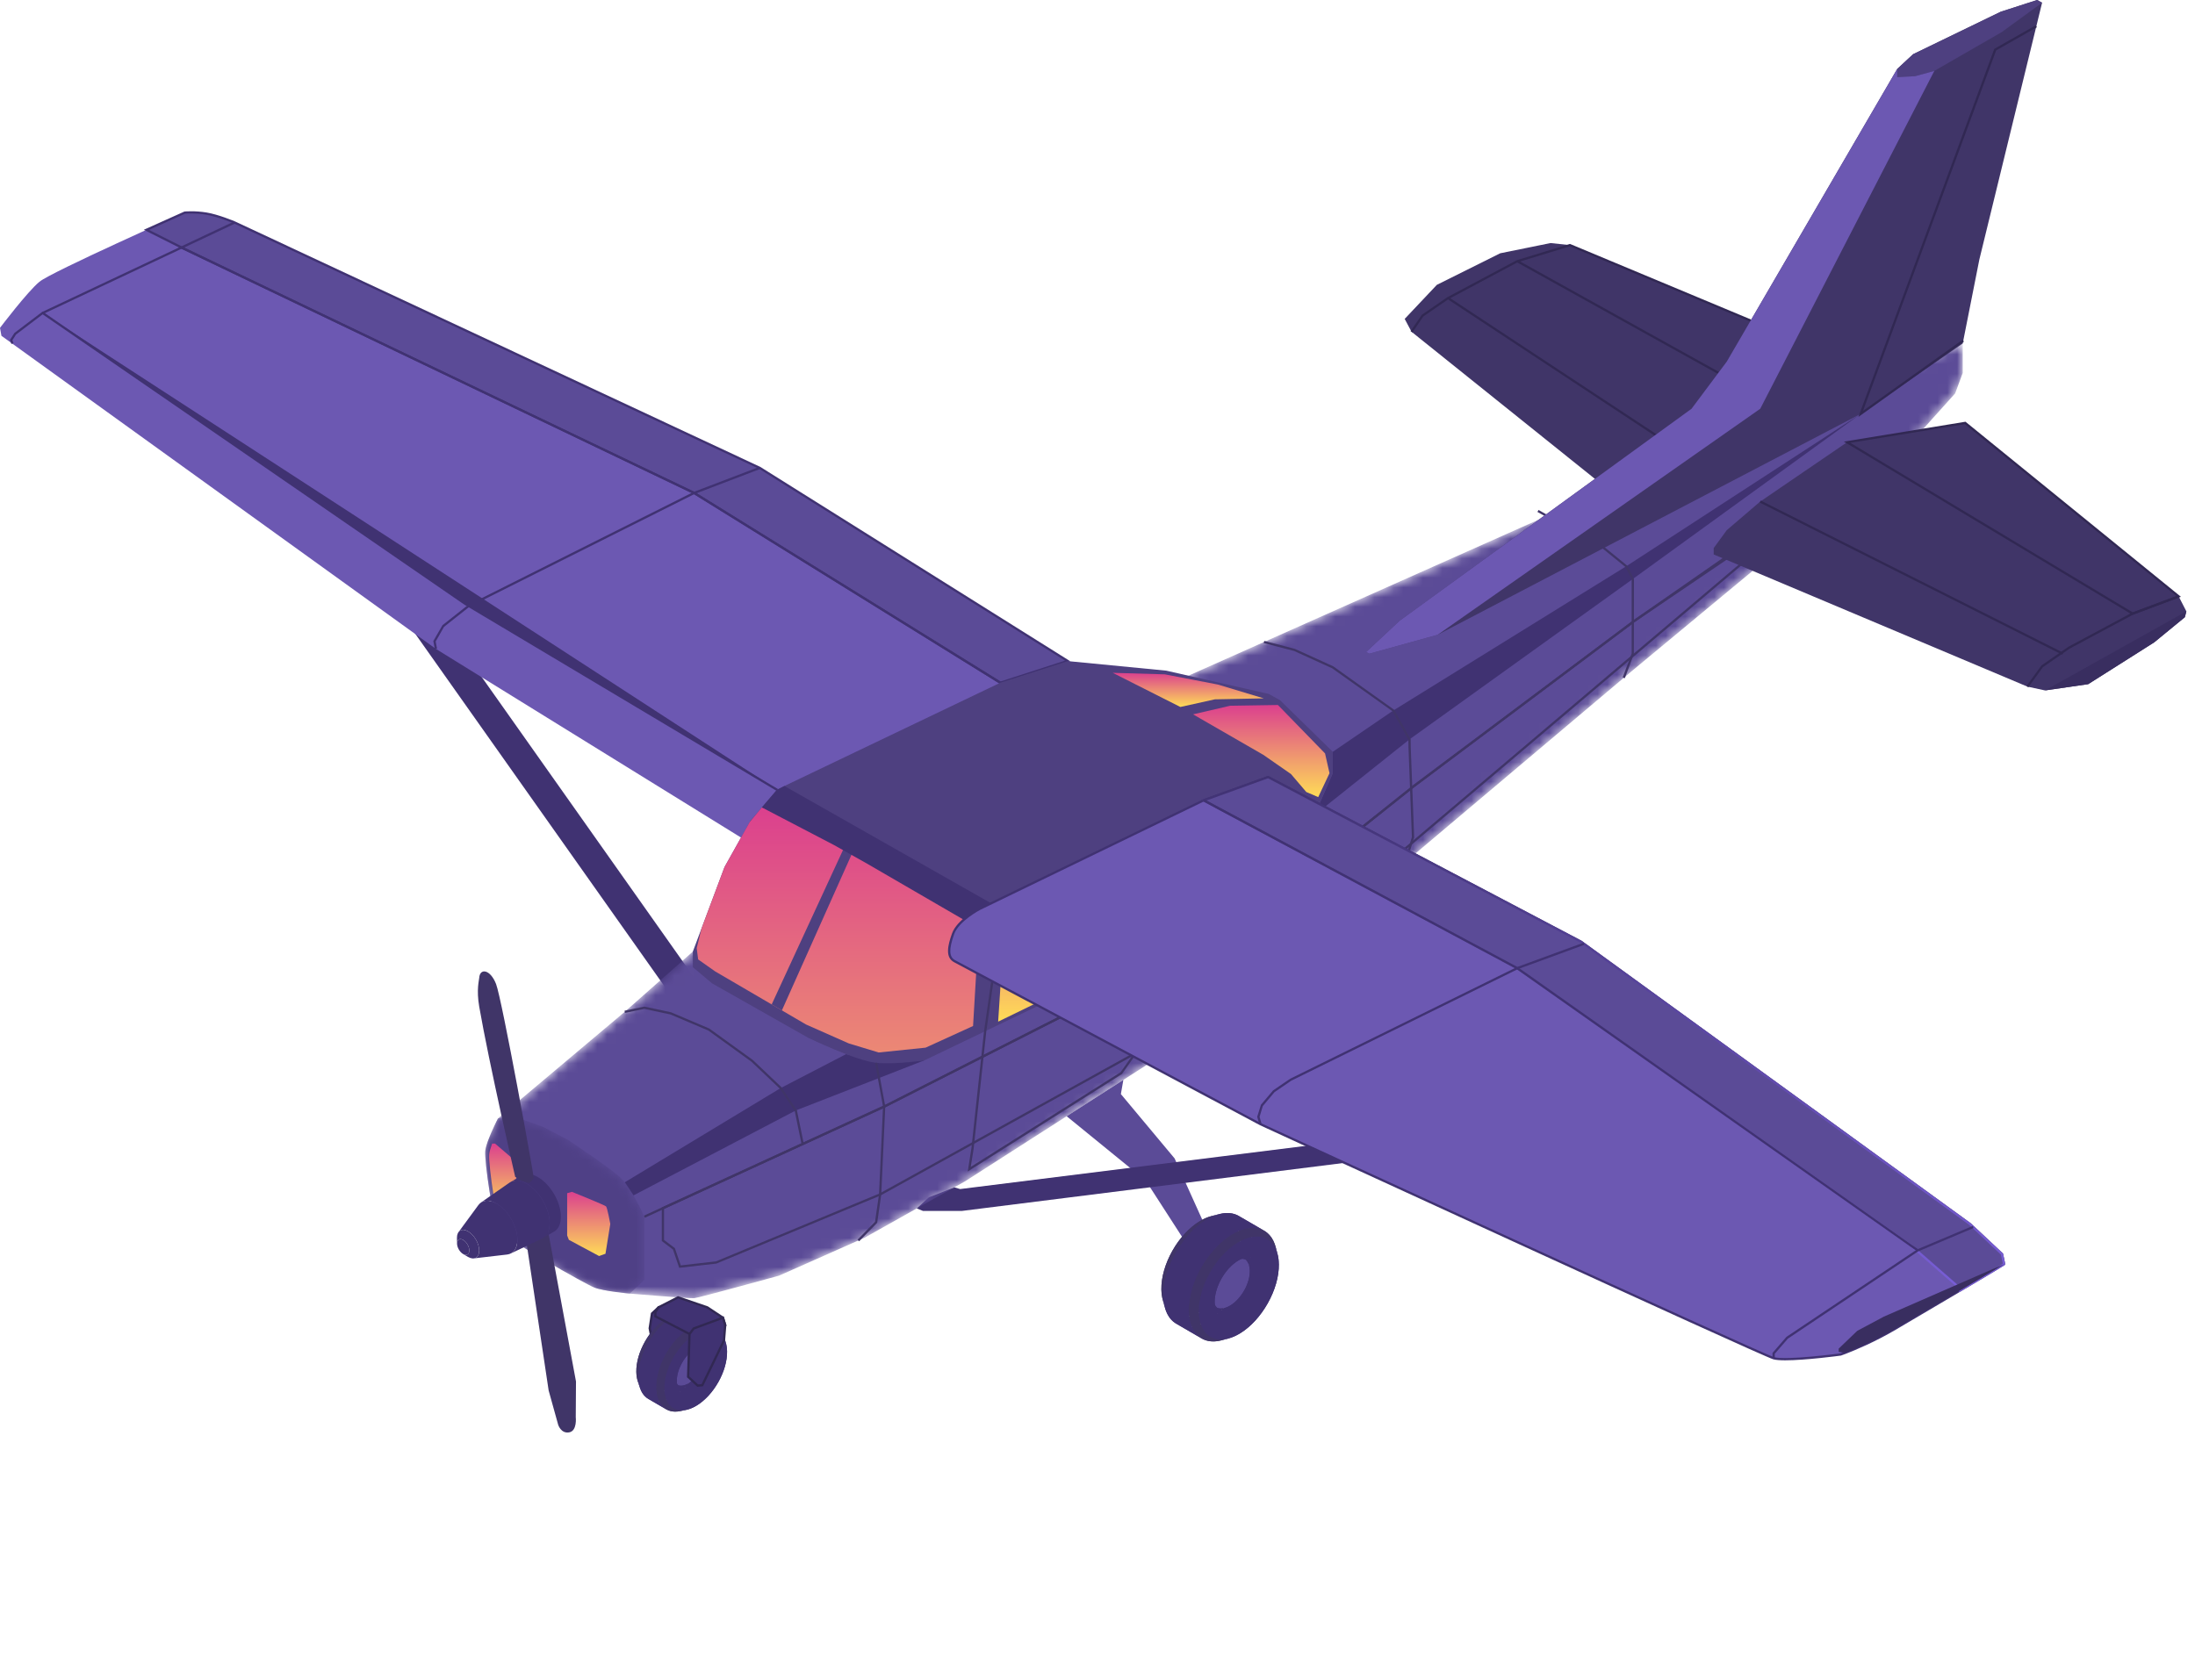 <svg width="226" height="173" viewBox="0 0 226 173" fill="none" xmlns="http://www.w3.org/2000/svg">
<path d="M165.511 50.36L145.331 34.168L144.629 32.844L147.941 29.336L154.468 26.084L159.651 25.032L161.637 25.245L193.903 38.719L165.511 50.36Z" fill="#403568"/>
<path d="M156.519 26.933L183.588 41.971L193.567 38.706L161.632 25.369L156.519 26.933ZM183.563 42.224L183.519 42.2L156.217 27.034L149.147 30.803L146.544 32.596L145.428 34.235L145.233 34.103L146.395 32.417L149.025 30.604L156.167 26.799L161.644 25.122L161.683 25.137L194.237 38.732L183.563 42.224Z" fill="#312853"/>
<path d="M171.709 46.656H171.477V45.609L149.027 30.799L149.155 30.603L171.709 45.483V46.656Z" fill="#312853"/>
<path d="M41.919 64.093L73.48 108.746L75.349 106.174L44.801 62.935L41.919 64.093Z" fill="#403272"/>
<path d="M76.616 86.459L44.883 66.833L0.147 34.584L0 33.767C0 33.767 2.82 30.04 4.063 29.017C5.305 27.995 19.015 21.901 19.015 21.901C19.015 21.901 20.029 21.804 21.236 21.999C22.444 22.193 24.159 22.915 24.159 22.915L78.228 48.189L109.951 68.087L95.728 78.12L79.48 86.459C79.48 86.459 77.22 87.433 76.616 86.459Z" fill="#6C58B2"/>
<path d="M18.94 25.617L71.468 50.771L102.993 70.316L109.927 68.072L78.228 48.19L24.159 22.915C24.159 22.915 22.444 22.194 21.236 21.999C20.028 21.804 19.015 21.901 19.015 21.901C19.015 21.901 17.323 22.654 15.076 23.672L18.94 25.617Z" fill="#5B4B97"/>
<path d="M18.991 25.511L71.517 50.665L103.009 70.188L109.653 68.037L78.165 48.288L24.109 23.021C24.097 23.016 22.397 22.305 21.217 22.113C20.127 21.939 19.187 22.004 19.044 22.016C18.865 22.096 17.351 22.769 15.348 23.677L18.992 25.512L18.991 25.511ZM102.979 70.444L102.932 70.416L71.407 50.869L18.888 25.72L14.805 23.667L15.028 23.565C17.275 22.547 18.968 21.795 18.968 21.795L19.004 21.785C19.047 21.781 20.045 21.688 21.256 21.884C22.463 22.079 24.133 22.777 24.204 22.808L78.277 48.084L110.201 68.107L102.979 70.444Z" fill="#403272"/>
<path d="M80.153 81.433L47.893 62.188L4.325 32.188L80.153 81.433Z" fill="#403272"/>
<path d="M80.093 81.532L47.833 62.288L4.26 32.284L4.392 32.092L47.96 62.092L80.212 81.332L80.093 81.532Z" fill="#403272"/>
<path d="M1.175 35.424L1.02 35.009L1.488 34.287L4.32 32.139L24.108 22.808L24.209 23.021L4.44 32.337L1.647 34.46L1.28 35.036L1.393 35.343L1.175 35.424Z" fill="#403272"/>
<path d="M103.46 70.739L71.405 50.869L18.636 25.6L18.736 25.388L71.517 50.665L87.551 60.603L103.584 70.54L103.46 70.739Z" fill="#403272"/>
<path d="M44.768 66.855L44.615 66.024L45.556 64.391L48.184 62.311L71.415 50.665L78.187 48.08L78.269 48.299L71.509 50.88L48.309 62.508L45.719 64.559L44.86 66.065L44.999 66.812L44.768 66.855Z" fill="#403272"/>
<path d="M109.823 114.96L117.977 121.605L124.891 132.322L126.355 131.308L120.939 119.307L115.407 112.682L115.663 111.217L109.823 114.96Z" fill="#5B4B97"/>
<path d="M136.32 117.781L98.856 122.463L98.261 122.286L95.641 123.311L94.387 124.46L95.028 124.713H99.06L143.947 119.072L136.32 117.781Z" fill="#403272"/>
<path d="M68.501 134.844L67.811 134.639L67.128 135.281L66.895 136.801L67.528 140.181L68.121 140.367L69.467 139.801L70.323 134.639L68.501 134.844Z" fill="#403272"/>
<path d="M67.629 140.091L68.116 140.243L69.361 139.72L70.183 134.774L68.491 134.963L67.841 134.77L67.237 135.339L67.013 136.8L67.629 140.091ZM68.128 140.492L67.427 140.274L66.776 136.804L67.019 135.224L67.779 134.508L68.512 134.725L70.464 134.505L69.571 139.885L68.128 140.492Z" fill="#312853"/>
<path d="M70.028 145.333C70.393 145.258 70.784 145.104 71.189 144.862C73.157 143.685 74.72 140.915 74.68 138.672L74.86 139.172C74.897 141.204 73.483 143.713 71.699 144.779C71.331 144.999 70.977 145.139 70.647 145.207C70.44 145.25 70.235 145.291 70.028 145.333Z" fill="#403272"/>
<path d="M74.709 138.212C74.801 138.491 74.853 138.812 74.86 139.172L74.68 138.672C74.672 138.275 74.615 137.919 74.515 137.611L74.535 137.671L74.543 137.701L74.563 137.762L74.584 137.822L74.593 137.851L74.612 137.912L74.632 137.972L74.643 138.001L74.661 138.062L74.681 138.122L74.691 138.152L74.709 138.212Z" fill="#403272"/>
<path d="M73.641 136.457C74.265 136.822 74.659 137.584 74.68 138.672L72.851 137.611C72.831 136.522 72.436 135.757 71.812 135.395C72.361 135.713 73.093 136.139 73.641 136.457Z" fill="#403272"/>
<path d="M65.664 142.251C66.083 143.517 67.32 143.884 68.764 143.021C70.521 141.97 71.917 139.497 71.88 137.496L72.851 137.611C72.891 139.851 71.328 142.621 69.361 143.797C67.745 144.764 66.359 144.353 65.891 142.936C65.816 142.708 65.74 142.48 65.664 142.251Z" fill="#403272"/>
<path d="M66.763 144.083C67.425 144.468 68.348 144.403 69.361 143.797C71.328 142.621 72.891 139.851 72.851 137.611L74.68 138.672C74.72 140.915 73.157 143.685 71.189 144.862C70.176 145.465 69.255 145.531 68.592 145.145C68.043 144.828 67.311 144.401 66.763 144.083Z" fill="#403272"/>
<path d="M71.88 137.496C71.917 139.497 70.521 141.97 68.764 143.021C67.007 144.07 65.552 143.3 65.516 141.297C65.48 139.296 66.875 136.821 68.632 135.772C70.389 134.721 71.844 135.493 71.88 137.496Z" fill="#403272"/>
<path d="M72.452 139.675C72.472 140.691 71.764 141.946 70.871 142.48C69.979 143.012 69.24 142.62 69.221 141.605C69.204 140.588 69.912 139.332 70.804 138.8C71.696 138.267 72.433 138.659 72.452 139.675Z" fill="#5B4B97"/>
<path d="M71.983 138.67L72.261 138.832C72.543 138.997 72.721 139.343 72.731 139.836L72.452 139.674C72.443 139.181 72.265 138.834 71.983 138.67Z" fill="#403272"/>
<path d="M69.972 142.77L69.693 142.609C69.993 142.783 70.412 142.753 70.871 142.48C71.764 141.945 72.472 140.691 72.452 139.675L72.731 139.836C72.749 140.852 72.043 142.109 71.149 142.641C70.691 142.916 70.272 142.944 69.972 142.77Z" fill="#403272"/>
<path d="M70.381 135.205C71.788 134.922 72.819 135.832 72.851 137.611L71.88 137.496C71.852 135.908 70.932 135.095 69.676 135.348C69.911 135.3 70.147 135.253 70.381 135.205Z" fill="#403272"/>
<path d="M69.693 142.61C69.409 142.444 69.231 142.099 69.221 141.605C69.204 140.588 69.912 139.332 70.804 138.8C71.264 138.525 71.681 138.496 71.983 138.671L72.261 138.832C71.96 138.659 71.543 138.687 71.083 138.962C70.191 139.495 69.483 140.751 69.5 141.767C69.509 142.26 69.688 142.607 69.972 142.771L69.693 142.61Z" fill="#403272"/>
<path d="M69.776 142.852C69.709 142.652 69.644 142.452 69.577 142.253C69.789 142.893 70.419 143.079 71.149 142.641C72.043 142.109 72.749 140.852 72.731 139.836L73.58 139.937C73.603 141.164 72.748 142.677 71.672 143.321C70.789 143.848 70.032 143.625 69.776 142.852Z" fill="#403272"/>
<path d="M71.615 138.746C71.82 138.705 72.027 138.664 72.233 138.621C73 138.468 73.563 138.967 73.58 139.937L72.731 139.836C72.716 139.032 72.251 138.619 71.615 138.746Z" fill="#403272"/>
<path d="M69.577 142.253C69.531 142.112 69.504 141.95 69.5 141.767C69.483 140.751 70.191 139.495 71.083 138.962C71.268 138.851 71.447 138.779 71.615 138.747C71.82 138.705 72.027 138.664 72.233 138.622C72.032 138.663 71.816 138.748 71.592 138.883C70.516 139.525 69.66 141.04 69.684 142.265C69.688 142.487 69.719 142.681 69.776 142.852C69.709 142.652 69.644 142.452 69.577 142.253Z" fill="#403272"/>
<path d="M65.891 142.936C65.816 142.708 65.74 142.48 65.664 142.251C65.575 141.975 65.523 141.656 65.516 141.298C65.48 139.296 66.875 136.822 68.632 135.772C68.996 135.555 69.348 135.415 69.676 135.348L70.029 135.277L70.381 135.205C70.015 135.279 69.621 135.436 69.212 135.679C67.245 136.855 65.683 139.625 65.723 141.868C65.731 142.269 65.788 142.627 65.891 142.936Z" fill="#403568"/>
<path d="M73.58 139.937C73.557 138.712 72.667 138.239 71.592 138.883C70.516 139.525 69.66 141.04 69.684 142.265C69.707 143.492 70.597 143.964 71.672 143.322C72.748 142.677 73.603 141.164 73.58 139.937ZM74.86 139.172C74.897 141.204 73.483 143.713 71.699 144.779C69.916 145.844 68.44 145.06 68.404 143.031C68.367 140.999 69.781 138.489 71.565 137.424C73.348 136.359 74.823 137.141 74.86 139.172Z" fill="#403272"/>
<path d="M70.647 145.207C70.44 145.25 70.235 145.291 70.028 145.334C68.617 145.623 67.585 144.712 67.552 142.931C67.511 140.688 69.073 137.919 71.043 136.741C72.66 135.776 74.049 136.188 74.515 137.611L74.535 137.671L74.543 137.701L74.563 137.762L74.584 137.822L74.593 137.851L74.612 137.912L74.632 137.972L74.643 138.001L74.661 138.062L74.681 138.122L74.691 138.152L74.709 138.212C74.289 136.923 73.032 136.549 71.565 137.424C69.781 138.489 68.367 140.999 68.404 143.031C68.432 144.643 69.369 145.468 70.647 145.207Z" fill="#403568"/>
<path d="M68.592 145.146L66.763 144.083C66.137 143.72 65.743 142.956 65.723 141.868C65.683 139.625 67.245 136.855 69.212 135.679C70.225 135.074 71.149 135.01 71.812 135.395L73.641 136.457C72.979 136.072 72.055 136.137 71.043 136.741C69.073 137.919 67.511 140.688 67.552 142.931C67.572 144.019 67.965 144.781 68.592 145.146Z" fill="#403272"/>
<mask id="mask0_115_20452" style="mask-type:luminance" maskUnits="userSpaceOnUse" x="49" y="35" width="154" height="99">
<path d="M202.084 35.376V38.415L201.303 40.52L197.836 44.376L167.852 69.248L144.708 88.769L127.115 103.877L99.352 121.672L89.025 127.47L80.2 131.386C80.2 131.386 71.94 133.665 71.473 133.704C71.005 133.743 64.84 133.231 64.84 133.231C64.84 133.231 62.152 132.984 61.193 132.605C60.235 132.222 51.921 127.517 51.336 126.643C50.752 125.764 49.867 119.558 49.964 118.546C50.063 117.534 51.268 115.196 51.268 115.196L64.323 104.209L72.427 97.039L118.801 71.175L166.743 49.812L202.084 35.376Z" fill="white"/>
</mask>
<g mask="url(#mask0_115_20452)">
<path d="M202.084 35.376V38.415L201.303 40.52L197.836 44.376L167.852 69.248L144.708 88.769L127.115 103.877L99.352 121.672L89.025 127.47L80.2 131.386C80.2 131.386 71.94 133.665 71.473 133.704C71.005 133.743 64.84 133.231 64.84 133.231C64.84 133.231 62.152 132.984 61.193 132.605C60.235 132.222 51.921 127.517 51.336 126.643C50.752 125.764 49.867 119.558 49.964 118.546C50.063 117.534 51.268 115.196 51.268 115.196L64.323 104.209L72.427 97.039L118.801 71.175L166.743 49.812L202.084 35.376Z" fill="#5B4B97"/>
</g>
<path d="M87.116 108.567L80.385 112.058L64.323 121.767L65.225 123.116L81.935 114.368L95.203 109.195L90.509 109.483L87.116 108.567Z" fill="#403272"/>
<path d="M137.225 77.429L143.46 73.172L167.443 58.317L191.583 42.624L168.115 59.632L145.125 76.148L135.341 83.948L137.225 79.621V77.429Z" fill="#403272"/>
<path d="M68.371 127.701L69.487 128.548L69.499 128.581L70.092 130.324L73.723 129.908L90.575 122.909L116.839 108.374L141.248 90.165L181.412 56.129V54.945L168.328 64.053L145.653 81.044L127.247 95.717L91.087 114.074L68.371 124.508V127.701ZM69.932 130.577L69.289 128.691L68.137 127.817V124.357L90.985 113.863L127.12 95.521L145.511 80.86L168.192 63.863L181.647 54.499V56.237L181.604 56.272L141.393 90.346L116.967 108.569L90.676 123.12L73.765 130.137L69.932 130.577Z" fill="#403568"/>
<path d="M80.765 80.951L79.996 81.341L77.26 84.541L74.599 89.293L71.337 98.003V99.611L73.315 101.276L83.22 106.887C83.22 106.887 88.131 109.253 90.205 109.457C92.28 109.663 95.203 109.195 95.203 109.195L123.491 95.625L135.821 82.845L137.225 79.621V77.429L131.791 72.109L130.621 71.467L120.072 69.071L109.951 68.087L102.993 70.316L80.765 80.951Z" fill="#4E4080"/>
<path d="M103.443 94.934L102.771 105.221L123.228 95.256L118.785 87.943L103.443 94.934Z" fill="url(#paint0_linear_115_20452)"/>
<path d="M103.208 94.662L101.551 106.221L100.248 118.307L99.949 120.18L115.373 110.431L123.472 98.969V90.988L121.644 87.351L120.532 86.403L103.208 94.662ZM99.637 120.655L100.016 118.276L101.319 106.192L102.993 94.503L103.049 94.476L120.567 86.125L121.841 87.224L123.705 90.96V99.044L123.684 99.074L115.517 110.615L99.637 120.655Z" fill="#403568"/>
<g filter="url(#filter0_d_115_20452)">
<path d="M100.073 92.947L86.523 85.466L78.443 83.157L77.189 84.667L74.599 89.293L72.228 95.625L71.733 97.651L71.881 98.811L73.636 100.048L82.987 105.512L87.389 107.462L90.468 108.396L95.3 107.899L100.188 105.668L100.901 93.589L132.896 111.199L184.004 137.777L100.073 92.947Z" fill="url(#paint1_linear_115_20452)"/>
</g>
<path d="M86.887 87.348L79.453 103.447L80.504 104.062L87.757 87.837L86.887 87.348Z" fill="#4E4080"/>
<path d="M78.443 83.157L85.905 87.051L89.28 88.952L99.587 94.935L102.053 93.031L80.765 80.951L79.996 81.341L78.443 83.157Z" fill="#403272"/>
<mask id="mask1_115_20452" style="mask-type:luminance" maskUnits="userSpaceOnUse" x="49" y="114" width="18" height="20">
<path d="M66.348 125.308V131.815L64.84 133.231C64.84 133.231 62.152 132.984 61.193 132.605C60.235 132.223 51.921 127.517 51.336 126.643C51.053 126.217 50.704 124.553 50.425 122.831C50.125 120.983 49.913 119.071 49.964 118.547C49.992 118.257 50.111 117.857 50.268 117.437C50.653 116.387 51.268 115.196 51.268 115.196L52.555 114.864L55.868 116.034L58.479 117.396C58.479 117.396 62.724 120.203 63.893 121.293C65.063 122.387 66.348 125.308 66.348 125.308Z" fill="white"/>
</mask>
<g mask="url(#mask1_115_20452)">
<path d="M66.348 125.308V131.815L64.84 133.231C64.84 133.231 62.152 132.984 61.193 132.605C60.235 132.223 51.921 127.517 51.336 126.643C51.053 126.217 50.704 124.553 50.425 122.831C50.125 120.983 49.913 119.071 49.964 118.547C49.992 118.257 50.111 117.857 50.268 117.437C50.653 116.387 51.268 115.196 51.268 115.196L52.555 114.864L55.868 116.034L58.479 117.396C58.479 117.396 62.724 120.203 63.893 121.293C65.063 122.387 66.348 125.308 66.348 125.308Z" fill="#4F4086"/>
</g>
<g filter="url(#filter1_d_115_20452)">
<path d="M58.892 122.75L58.395 122.887V127.24L58.571 127.693L61.683 129.36L62.34 129.125L62.837 126.055C62.837 126.055 62.531 124.377 62.399 124.246C62.267 124.113 58.892 122.75 58.892 122.75Z" fill="url(#paint2_linear_115_20452)"/>
</g>
<g filter="url(#filter2_d_115_20452)">
<path d="M53.147 119.639V124.84L50.972 123.704L50.828 123.175C50.529 121.328 50.317 119.416 50.369 118.891C50.396 118.603 50.516 118.203 50.672 117.781H50.972L53.147 119.639Z" fill="url(#paint3_linear_115_20452)"/>
</g>
<path d="M53.764 126.055L54.201 127.932L56.489 143.207L57.469 146.734C57.469 146.734 57.752 147.668 58.599 147.522C59.447 147.376 59.281 145.956 59.281 145.956L59.305 142.283L56.375 126.496L53.764 126.055Z" fill="#403568"/>
<path d="M55.351 121.213C54.708 120.855 54.128 120.827 53.708 121.071L52.549 121.744C52.972 121.499 53.549 121.527 54.193 121.886C55.5 122.613 56.576 124.434 56.595 125.948C56.603 126.719 56.339 127.262 55.904 127.513L57.06 126.841C57.495 126.589 57.761 126.047 57.751 125.276C57.732 123.76 56.657 121.943 55.351 121.213Z" fill="#403272"/>
<path d="M54.193 121.886C53.509 121.504 52.897 121.498 52.473 121.793C51.487 122.48 50.5 123.165 49.515 123.852C49.903 123.583 50.46 123.589 51.084 123.936C52.275 124.601 53.256 126.258 53.272 127.64C53.281 128.387 53.008 128.898 52.568 129.108C53.653 128.591 54.737 128.074 55.821 127.556C56.305 127.328 56.604 126.765 56.595 125.948C56.576 124.434 55.5 122.613 54.193 121.886Z" fill="#403272"/>
<path d="M47.679 127.698C47.329 127.503 47.051 127.674 47.056 128.077C47.06 128.481 47.348 128.967 47.696 129.162C48.044 129.356 48.323 129.186 48.319 128.78C48.315 128.377 48.027 127.891 47.679 127.698Z" fill="#403272"/>
<path d="M51.084 123.936C50.305 123.501 49.628 123.6 49.259 124.105C48.575 125.036 47.889 125.968 47.207 126.899C47.403 126.631 47.763 126.579 48.175 126.81C48.808 127.163 49.327 128.041 49.336 128.775C49.343 129.265 49.117 129.565 48.779 129.605C49.927 129.472 51.075 129.339 52.221 129.205C52.861 129.132 53.284 128.565 53.272 127.64C53.256 126.259 52.275 124.601 51.084 123.936Z" fill="#403272"/>
<path d="M48.175 126.81C47.543 126.457 47.039 126.767 47.047 127.499L47.056 128.077C47.051 127.674 47.329 127.503 47.679 127.698C48.027 127.891 48.315 128.377 48.319 128.78C48.323 129.186 48.044 129.356 47.696 129.162L47.677 129.151C47.843 129.248 48.008 129.346 48.173 129.444L48.208 129.463C48.84 129.816 49.345 129.507 49.336 128.775C49.327 128.041 48.808 127.163 48.175 126.81Z" fill="#403272"/>
<path d="M54.504 121.848C54.504 121.848 54.913 121.493 54.952 121.32C54.991 121.147 51.679 102.884 51.075 101.343C50.471 99.804 49.399 99.688 49.34 100.722C49.327 100.959 49.039 101.927 49.34 103.669C50.343 109.459 53.047 121.213 53.047 121.213C53.047 121.213 53.303 121.293 53.441 121.462C53.581 121.629 54.504 121.848 54.504 121.848Z" fill="#403568"/>
<path d="M82.521 117.805L81.824 114.415L80.289 112.124L77.355 109.337L72.924 106.134L69.031 104.481L66.348 103.908L64.347 104.324L64.3 104.095L66.348 103.668L66.373 103.674L69.1 104.258L73.039 105.932L77.503 109.16L80.467 111.975L82.049 114.344L82.751 117.757L82.521 117.805Z" fill="#403568"/>
<path d="M66.397 125.415L66.3 125.201L91.12 113.8L127.12 95.522L145.511 80.86L168.192 63.863L186.899 51.178L187.031 51.371L168.327 64.053L145.653 81.044L127.247 95.718L91.223 114.011L66.397 125.415Z" fill="#403568"/>
<path d="M210.256 0.279L209.745 0L205.989 1.213L196.975 5.583L195.337 7.103L177.788 37.247L174.164 42.097L144.123 63.917L140.655 67.152L140.987 67.328L148.02 65.379L191.583 42.624L202.084 35.376L203.797 26.726L210.256 0.279Z" fill="#403568"/>
<path d="M88.457 127.841L88.291 127.677L90.096 125.828L90.503 123L90.917 113.964L90.091 109.479L90.32 109.437L91.149 113.948L90.736 123.023L90.316 125.936L88.457 127.841Z" fill="#403568"/>
<path d="M143.329 93.663L143.107 93.594L145.369 86.21L145.019 76.956L145.008 76.179L143.372 73.252L137.157 68.826L133.243 67.044L130.112 66.235L130.171 66.008L133.32 66.824L137.273 68.624L143.563 73.115L145.243 76.145L145.253 76.951L145.604 86.242L145.599 86.26L143.329 93.663Z" fill="#403568"/>
<path d="M167.293 69.852L167.075 69.769L167.999 67.305V59.66L167.351 58.392L165.056 56.532L158.295 52.724L158.409 52.521L165.188 56.339L167.547 58.264L168.232 59.632L168.224 67.368L167.293 69.852Z" fill="#403568"/>
<path d="M195.337 7.103V7.945L197.173 7.848L199.16 7.303L206.097 3.308L210.256 0.279L209.745 -1.57356e-05L205.989 1.213L196.975 5.583L195.337 7.103Z" fill="#4E4080"/>
<path d="M191.341 42.94L205.336 5.032L205.373 5.009L209.605 2.603L209.721 2.807L205.527 5.192L191.823 42.308L202.073 34.989L202.209 35.18L191.341 42.94Z" fill="#312853"/>
<path d="M67.811 134.639L67.48 135.145V135.574L71.629 137.719L74.668 136.47L74.433 135.71L72.817 134.639L69.813 133.617L67.811 134.639Z" fill="#403272"/>
<path d="M67.596 135.503L71.635 137.589L74.525 136.403L74.335 135.784L72.765 134.745L69.823 133.744L67.891 134.729L67.596 135.18V135.503ZM71.623 137.845L67.363 135.645V135.111L67.729 134.549L69.804 133.491L69.851 133.507L72.881 134.543L74.535 135.637L74.812 136.539L71.623 137.845Z" fill="#312853"/>
<path d="M70.993 137.389L70.849 141.799L71.833 142.705L72.311 142.665L74.551 138.039L74.668 136.47L74.433 135.711L71.424 136.821L70.993 137.389Z" fill="#403272"/>
<path d="M70.968 141.75L71.876 142.584L72.235 142.555L74.436 138.008L74.549 136.484L74.359 135.863L71.496 136.92L71.109 137.431L70.968 141.75ZM71.792 142.827L70.731 141.848L70.877 137.348L71.352 136.723L71.383 136.712L74.509 135.558L74.787 136.457L74.656 138.091L72.387 142.777L71.792 142.827Z" fill="#312853"/>
<path d="M125.753 138.043C126.163 137.936 126.595 137.751 127.041 137.486C129.552 135.984 131.547 132.446 131.495 129.584L131.673 130.191C131.72 132.784 129.913 135.989 127.637 137.35C127.232 137.591 126.841 137.758 126.471 137.855C126.231 137.918 125.992 137.98 125.753 138.043Z" fill="#403272"/>
<path d="M131.535 129.139C131.619 129.452 131.667 129.804 131.673 130.191L131.495 129.584C131.487 129.157 131.435 128.769 131.341 128.423L131.361 128.495L131.372 128.531L131.389 128.603L131.409 128.674L131.419 128.709L131.437 128.78L131.457 128.852L131.467 128.888L131.487 128.96L131.505 129.032L131.515 129.067L131.535 129.139Z" fill="#403272"/>
<path d="M130.169 126.757C130.968 127.221 131.471 128.195 131.495 129.584L128.883 128.065C128.859 126.677 128.356 125.703 127.557 125.239C128.341 125.695 129.385 126.301 130.169 126.757Z" fill="#403272"/>
<path d="M121.111 136.331C121.957 136.822 123.136 136.739 124.429 135.967C126.94 134.465 128.935 130.929 128.883 128.065L131.495 129.584C131.547 132.445 129.552 135.984 127.041 137.485C125.748 138.257 124.569 138.34 123.723 137.848C122.939 137.392 121.895 136.785 121.111 136.331Z" fill="#403272"/>
<path d="M119.719 133.867C120.199 135.613 121.823 136.149 123.727 135.012C125.972 133.67 127.753 130.511 127.708 127.953L128.883 128.065C128.935 130.929 126.94 134.465 124.429 135.967C122.299 137.239 120.48 136.64 119.943 134.684C119.869 134.411 119.795 134.139 119.719 133.867Z" fill="#403272"/>
<path d="M127.708 127.953C127.753 130.51 125.972 133.67 123.727 135.012C121.483 136.353 119.624 135.368 119.577 132.81C119.532 130.253 121.313 127.093 123.557 125.752C125.803 124.41 127.66 125.396 127.708 127.953Z" fill="#403272"/>
<path d="M128.681 130.881C128.705 132.177 127.801 133.78 126.661 134.46C125.524 135.14 124.583 134.641 124.559 133.344C124.536 132.048 125.439 130.444 126.577 129.765C127.715 129.085 128.656 129.585 128.681 130.881Z" fill="#5B4B97"/>
<path d="M128.08 129.6L128.407 129.789C128.768 130 128.996 130.443 129.007 131.071L128.681 130.881C128.669 130.252 128.441 129.811 128.08 129.6Z" fill="#403272"/>
<path d="M125.487 134.815L125.159 134.625C125.543 134.848 126.077 134.811 126.661 134.46C127.801 133.78 128.705 132.177 128.681 130.881L129.007 131.07C129.031 132.368 128.127 133.969 126.988 134.651C126.403 135 125.869 135.037 125.487 134.815Z" fill="#403272"/>
<path d="M125.547 125.04C127.436 124.555 128.841 125.72 128.883 128.065L127.708 127.953C127.668 125.857 126.413 124.817 124.725 125.25L124.808 125.228L124.849 125.219L124.932 125.197L125.013 125.176L125.053 125.165L125.136 125.144L125.217 125.123L125.26 125.112L125.341 125.092L125.424 125.07L125.464 125.06L125.547 125.04Z" fill="#403272"/>
<path d="M125.159 134.625C124.797 134.415 124.571 133.974 124.559 133.344C124.536 132.048 125.439 130.444 126.577 129.765C127.163 129.415 127.697 129.377 128.08 129.6L128.407 129.789C128.023 129.567 127.489 129.605 126.904 129.955C125.765 130.635 124.861 132.237 124.884 133.534C124.896 134.164 125.124 134.605 125.487 134.815L125.159 134.625Z" fill="#403272"/>
<path d="M125.148 134.777C125.083 134.537 125.019 134.299 124.955 134.06C125.195 134.953 126.021 135.228 126.988 134.651C128.127 133.969 129.031 132.368 129.007 131.07L130.04 131.167C130.068 132.732 128.977 134.667 127.603 135.489C126.433 136.187 125.436 135.855 125.148 134.777Z" fill="#403272"/>
<path d="M127.487 129.703L127.559 129.683L127.595 129.674L127.665 129.656L127.737 129.636L127.773 129.627L127.845 129.609L127.917 129.589L127.953 129.58L128.025 129.562L128.097 129.543L128.132 129.533L128.204 129.515C129.243 129.243 130.016 129.88 130.04 131.167L129.007 131.07C128.987 130.004 128.347 129.477 127.487 129.703Z" fill="#403272"/>
<path d="M119.943 134.684C119.869 134.411 119.795 134.139 119.719 133.867C119.633 133.553 119.585 133.2 119.577 132.811C119.532 130.253 121.313 127.093 123.557 125.752C123.963 125.511 124.355 125.344 124.725 125.25L124.767 125.239L124.849 125.219L124.889 125.208L124.972 125.187L125.053 125.165L125.136 125.144L125.217 125.123L125.26 125.112L125.341 125.092L125.424 125.07L125.464 125.06L125.547 125.04C125.132 125.146 124.693 125.332 124.24 125.603C121.727 127.104 119.732 130.64 119.784 133.501C119.792 133.939 119.847 134.332 119.943 134.684Z" fill="#403568"/>
<path d="M124.955 134.06C124.913 133.903 124.888 133.727 124.884 133.534C124.861 132.237 125.765 130.635 126.904 129.955C127.105 129.834 127.301 129.751 127.487 129.703L127.559 129.683L127.595 129.674L127.665 129.656L127.703 129.646L127.773 129.627L127.809 129.617L127.88 129.599L127.917 129.589L128.204 129.515C127.98 129.574 127.744 129.674 127.5 129.82C126.125 130.64 125.035 132.575 125.063 134.141C125.067 134.375 125.096 134.587 125.148 134.777C125.083 134.537 125.019 134.299 124.955 134.06Z" fill="#403272"/>
<path d="M130.04 131.167C130.011 129.603 128.875 128.999 127.5 129.82C126.125 130.64 125.035 132.575 125.063 134.141C125.092 135.707 126.228 136.309 127.603 135.489C128.977 134.667 130.068 132.732 130.04 131.167ZM131.673 130.191C131.72 132.784 129.913 135.989 127.637 137.35C125.36 138.709 123.477 137.711 123.429 135.116C123.381 132.524 125.189 129.319 127.465 127.958C129.743 126.599 131.627 127.599 131.673 130.191Z" fill="#403272"/>
<path d="M126.471 137.855C126.231 137.917 125.992 137.98 125.753 138.043C123.855 138.539 122.439 137.375 122.396 135.02C122.344 132.158 124.339 128.621 126.852 127.12C128.989 125.843 130.813 126.451 131.341 128.423L131.352 128.458L131.372 128.531L131.38 128.565L131.4 128.637L131.419 128.709L131.437 128.78L131.457 128.852L131.467 128.888L131.487 128.96L131.505 129.032L131.515 129.067L131.535 129.139C131.055 127.352 129.403 126.801 127.465 127.958C125.189 129.319 123.381 132.524 123.429 135.116C123.468 137.25 124.749 138.305 126.471 137.855Z" fill="#403568"/>
<path d="M123.723 137.848L121.111 136.331C120.313 135.867 119.811 134.891 119.784 133.501C119.732 130.64 121.727 127.104 124.24 125.603C125.533 124.831 126.711 124.747 127.557 125.239L130.169 126.757C129.323 126.265 128.145 126.347 126.852 127.12C124.339 128.622 122.344 132.159 122.396 135.02C122.423 136.41 122.925 137.386 123.723 137.848Z" fill="#403272"/>
<path d="M199.16 7.303L181.237 42.097L148.02 65.379L140.987 67.328L140.655 67.152L144.123 63.917L174.164 42.097L177.788 37.247L195.337 7.103V7.945L197.173 7.848L199.16 7.303Z" fill="#6C58B2"/>
<path d="M131.576 72.608L126.656 72.685L122.839 73.572L130.073 77.741L132.921 79.719L134.499 81.569L135.725 82.095L136.888 79.633L136.428 77.595L131.576 72.608Z" fill="url(#paint4_linear_115_20452)"/>
<path d="M130.115 71.925L125.089 72.023L121.533 72.812L114.568 69.295L119.927 69.451L125.4 70.503L130.115 71.925Z" fill="url(#paint5_linear_115_20452)"/>
<path d="M206.332 130.196L206.307 130.217C205.8 130.572 197.869 135.228 195.111 136.858C192.957 138.128 190.863 138.989 189.968 139.333H189.963C189.675 139.446 189.513 139.503 189.513 139.503C189.513 139.503 183.903 140.248 182.617 139.884C181.331 139.516 129.784 115.785 129.784 115.785C129.784 115.785 99.045 99.407 98.285 98.996C97.527 98.588 97.612 97.636 98.125 96.189C98.637 94.744 100.9 93.589 100.9 93.589L123.929 82.427L130.563 80.029L162.792 96.996L202.84 126.074L206.127 129.158L206.332 130.196Z" fill="#6C58B2"/>
<path d="M130.553 80.157L123.968 82.536L100.951 93.695C100.932 93.705 98.725 94.844 98.235 96.228C97.684 97.784 97.715 98.556 98.341 98.892C99.093 99.299 129.532 115.517 129.839 115.681C130.348 115.916 181.385 139.411 182.649 139.772C183.888 140.124 189.365 139.404 189.496 139.388C189.495 139.386 189.653 139.331 189.92 139.225L189.945 139.217C190.973 138.82 192.984 137.977 195.051 136.757C195.639 136.411 196.46 135.927 197.393 135.377C200.695 133.434 205.648 130.513 206.211 130.14C206.191 129.998 206.105 129.592 206.021 129.219L202.76 126.16L162.724 97.091L130.553 80.157ZM183.808 140.101C183.281 140.101 182.848 140.071 182.585 139.998C181.305 139.631 131.84 116.86 129.735 115.891C129.421 115.724 98.983 99.504 98.231 99.099C97.301 98.6 97.577 97.388 98.015 96.151C98.537 94.679 100.753 93.534 100.847 93.486L123.877 82.321L130.572 79.903L130.617 79.927L162.847 96.892L202.908 125.98L206.232 129.098L206.241 129.132C206.467 130.117 206.452 130.189 206.447 130.217L206.439 130.259L206.381 130.307C205.971 130.595 201.083 133.475 197.512 135.577C196.579 136.128 195.757 136.612 195.169 136.959C193.075 138.195 191.037 139.047 190.009 139.444L189.985 139.451C189.708 139.559 189.552 139.612 189.552 139.612C189.351 139.641 185.871 140.101 183.808 140.101Z" fill="#403272"/>
<path d="M196.788 128.313L201.415 132.344L201.777 132.927C204.075 131.569 206.061 130.388 206.307 130.217L206.332 130.196L206.127 129.158L202.84 126.074L162.792 96.996L130.563 80.029L123.929 82.427L156.216 99.713L196.788 128.313Z" fill="#5B4B97"/>
<path d="M124.215 82.447L156.272 99.611L196.865 128.225L201.513 132.283L201.817 132.769C204.491 131.187 205.932 130.325 206.213 130.139C206.193 130.008 206.107 129.597 206.021 129.219L202.76 126.16L162.724 97.091L130.553 80.157L124.215 82.447ZM201.739 133.085L201.324 132.421L196.716 128.405L156.151 99.809L123.643 82.405L130.572 79.903L130.617 79.927L162.847 96.892L202.908 125.98L206.232 129.097L206.241 129.132C206.465 130.117 206.452 130.192 206.447 130.217L206.439 130.26L206.38 130.308C206.161 130.462 204.719 131.325 201.837 133.028L201.739 133.085Z" fill="url(#paint6_linear_115_20452)"/>
<path d="M182.733 139.884H182.499V139.341L183.939 137.681L197.381 128.68L203.109 126.263L203.2 126.477L197.492 128.885L184.083 137.868L182.733 139.429V139.884Z" fill="#403272"/>
<path d="M197.38 128.874L156.151 99.809L123.875 82.529L123.985 82.323L156.272 99.611L197.515 128.681L197.38 128.874Z" fill="#403272"/>
<path d="M206.332 130.196L206.307 130.217C205.8 130.572 197.869 135.228 195.111 136.858C192.957 138.128 190.863 138.989 189.968 139.333H189.963L189.313 139.229V138.899L191.223 137.067L193.951 135.607L206.332 130.196Z" fill="#392E60"/>
<path d="M129.672 115.819L129.443 115.025L129.825 113.783L131.077 112.3L132.831 111.103L156.165 99.609L163.043 97.089L163.121 97.309L156.257 99.824L132.948 111.303L131.223 112.484L130.021 113.915L129.687 115.027L129.896 115.753L129.672 115.819Z" fill="#403272"/>
<path d="M190.179 45.545L181.237 51.653L177.788 54.605L176.444 56.447V57.104L208.747 70.717L210.557 71.107L215 70.464L221.8 66.157L224.956 63.567L225.111 62.964L224.32 61.424L202.336 43.559L190.179 45.545Z" fill="#403568"/>
<path d="M190.513 45.609L219.591 63.068L224.088 61.385L202.304 43.683L190.513 45.609ZM219.567 63.327L219.519 63.297L189.845 45.483L202.369 43.435L202.411 43.468L224.551 61.463L219.567 63.327Z" fill="#312853"/>
<path d="M212.336 67.432L181.184 51.758L181.289 51.55L212.441 67.224L212.336 67.432Z" fill="#312853"/>
<path d="M208.84 70.785L208.652 70.649L210.189 68.536L212.965 66.608L219.524 63.093L224.277 61.315L224.36 61.533L219.62 63.307L213.088 66.808L210.339 68.717L208.84 70.785Z" fill="#312853"/>
<path d="M215 70.464L221.8 66.157L224.956 63.567L225.111 62.964L210.761 70.993L210.557 71.107L215 70.464Z" fill="#392E60"/>
<defs>
<filter id="filter0_d_115_20452" x="67.733" y="79.157" width="120.271" height="62.62" filterUnits="userSpaceOnUse" color-interpolation-filters="sRGB">
<feFlood flood-opacity="0" result="BackgroundImageFix"/>
<feColorMatrix in="SourceAlpha" type="matrix" values="0 0 0 0 0 0 0 0 0 0 0 0 0 0 0 0 0 0 127 0" result="hardAlpha"/>
<feOffset/>
<feGaussianBlur stdDeviation="2"/>
<feComposite in2="hardAlpha" operator="out"/>
<feColorMatrix type="matrix" values="0 0 0 0 0 0 0 0 0 0 0 0 0 0 0 0 0 0 0.25 0"/>
<feBlend mode="normal" in2="BackgroundImageFix" result="effect1_dropShadow_115_20452"/>
<feBlend mode="normal" in="SourceGraphic" in2="effect1_dropShadow_115_20452" result="shape"/>
</filter>
<filter id="filter1_d_115_20452" x="48.395" y="112.75" width="24.443" height="26.61" filterUnits="userSpaceOnUse" color-interpolation-filters="sRGB">
<feFlood flood-opacity="0" result="BackgroundImageFix"/>
<feColorMatrix in="SourceAlpha" type="matrix" values="0 0 0 0 0 0 0 0 0 0 0 0 0 0 0 0 0 0 127 0" result="hardAlpha"/>
<feOffset/>
<feGaussianBlur stdDeviation="5"/>
<feComposite in2="hardAlpha" operator="out"/>
<feColorMatrix type="matrix" values="0 0 0 0 0.929 0 0 0 0 0.557 0 0 0 0 0.451 0 0 0 1 0"/>
<feBlend mode="normal" in2="BackgroundImageFix" result="effect1_dropShadow_115_20452"/>
<feBlend mode="normal" in="SourceGraphic" in2="effect1_dropShadow_115_20452" result="shape"/>
</filter>
<filter id="filter2_d_115_20452" x="40.361" y="107.781" width="22.785" height="27.059" filterUnits="userSpaceOnUse" color-interpolation-filters="sRGB">
<feFlood flood-opacity="0" result="BackgroundImageFix"/>
<feColorMatrix in="SourceAlpha" type="matrix" values="0 0 0 0 0 0 0 0 0 0 0 0 0 0 0 0 0 0 127 0" result="hardAlpha"/>
<feOffset/>
<feGaussianBlur stdDeviation="5"/>
<feComposite in2="hardAlpha" operator="out"/>
<feColorMatrix type="matrix" values="0 0 0 0 0.929 0 0 0 0 0.557 0 0 0 0 0.451 0 0 0 1 0"/>
<feBlend mode="normal" in2="BackgroundImageFix" result="effect1_dropShadow_115_20452"/>
<feBlend mode="normal" in="SourceGraphic" in2="effect1_dropShadow_115_20452" result="shape"/>
</filter>
<linearGradient id="paint0_linear_115_20452" x1="112.999" y1="105.221" x2="112.999" y2="87.943" gradientUnits="userSpaceOnUse">
<stop stop-color="#FFDC57"/>
<stop offset="1" stop-color="#DB408E"/>
</linearGradient>
<linearGradient id="paint1_linear_115_20452" x1="127.869" y1="137.777" x2="127.869" y2="83.157" gradientUnits="userSpaceOnUse">
<stop stop-color="#FFDC57"/>
<stop offset="1" stop-color="#DB408E"/>
</linearGradient>
<linearGradient id="paint2_linear_115_20452" x1="60.616" y1="129.36" x2="60.616" y2="122.75" gradientUnits="userSpaceOnUse">
<stop stop-color="#FFDC57"/>
<stop offset="1" stop-color="#DB408E"/>
</linearGradient>
<linearGradient id="paint3_linear_115_20452" x1="51.754" y1="124.84" x2="51.754" y2="117.781" gradientUnits="userSpaceOnUse">
<stop stop-color="#FFDC57"/>
<stop offset="1" stop-color="#DB408E"/>
</linearGradient>
<linearGradient id="paint4_linear_115_20452" x1="129.863" y1="82.095" x2="129.863" y2="72.608" gradientUnits="userSpaceOnUse">
<stop stop-color="#FFDC57"/>
<stop offset="1" stop-color="#DB408E"/>
</linearGradient>
<linearGradient id="paint5_linear_115_20452" x1="122.341" y1="72.812" x2="122.341" y2="69.295" gradientUnits="userSpaceOnUse">
<stop stop-color="#FFDC57"/>
<stop offset="1" stop-color="#DB408E"/>
</linearGradient>
<linearGradient id="paint6_linear_115_20452" x1="165.046" y1="79.903" x2="165.046" y2="133.085" gradientUnits="userSpaceOnUse">
<stop stop-color="#403272"/>
<stop offset="1" stop-color="#795ED8"/>
</linearGradient>
</defs>
</svg>
